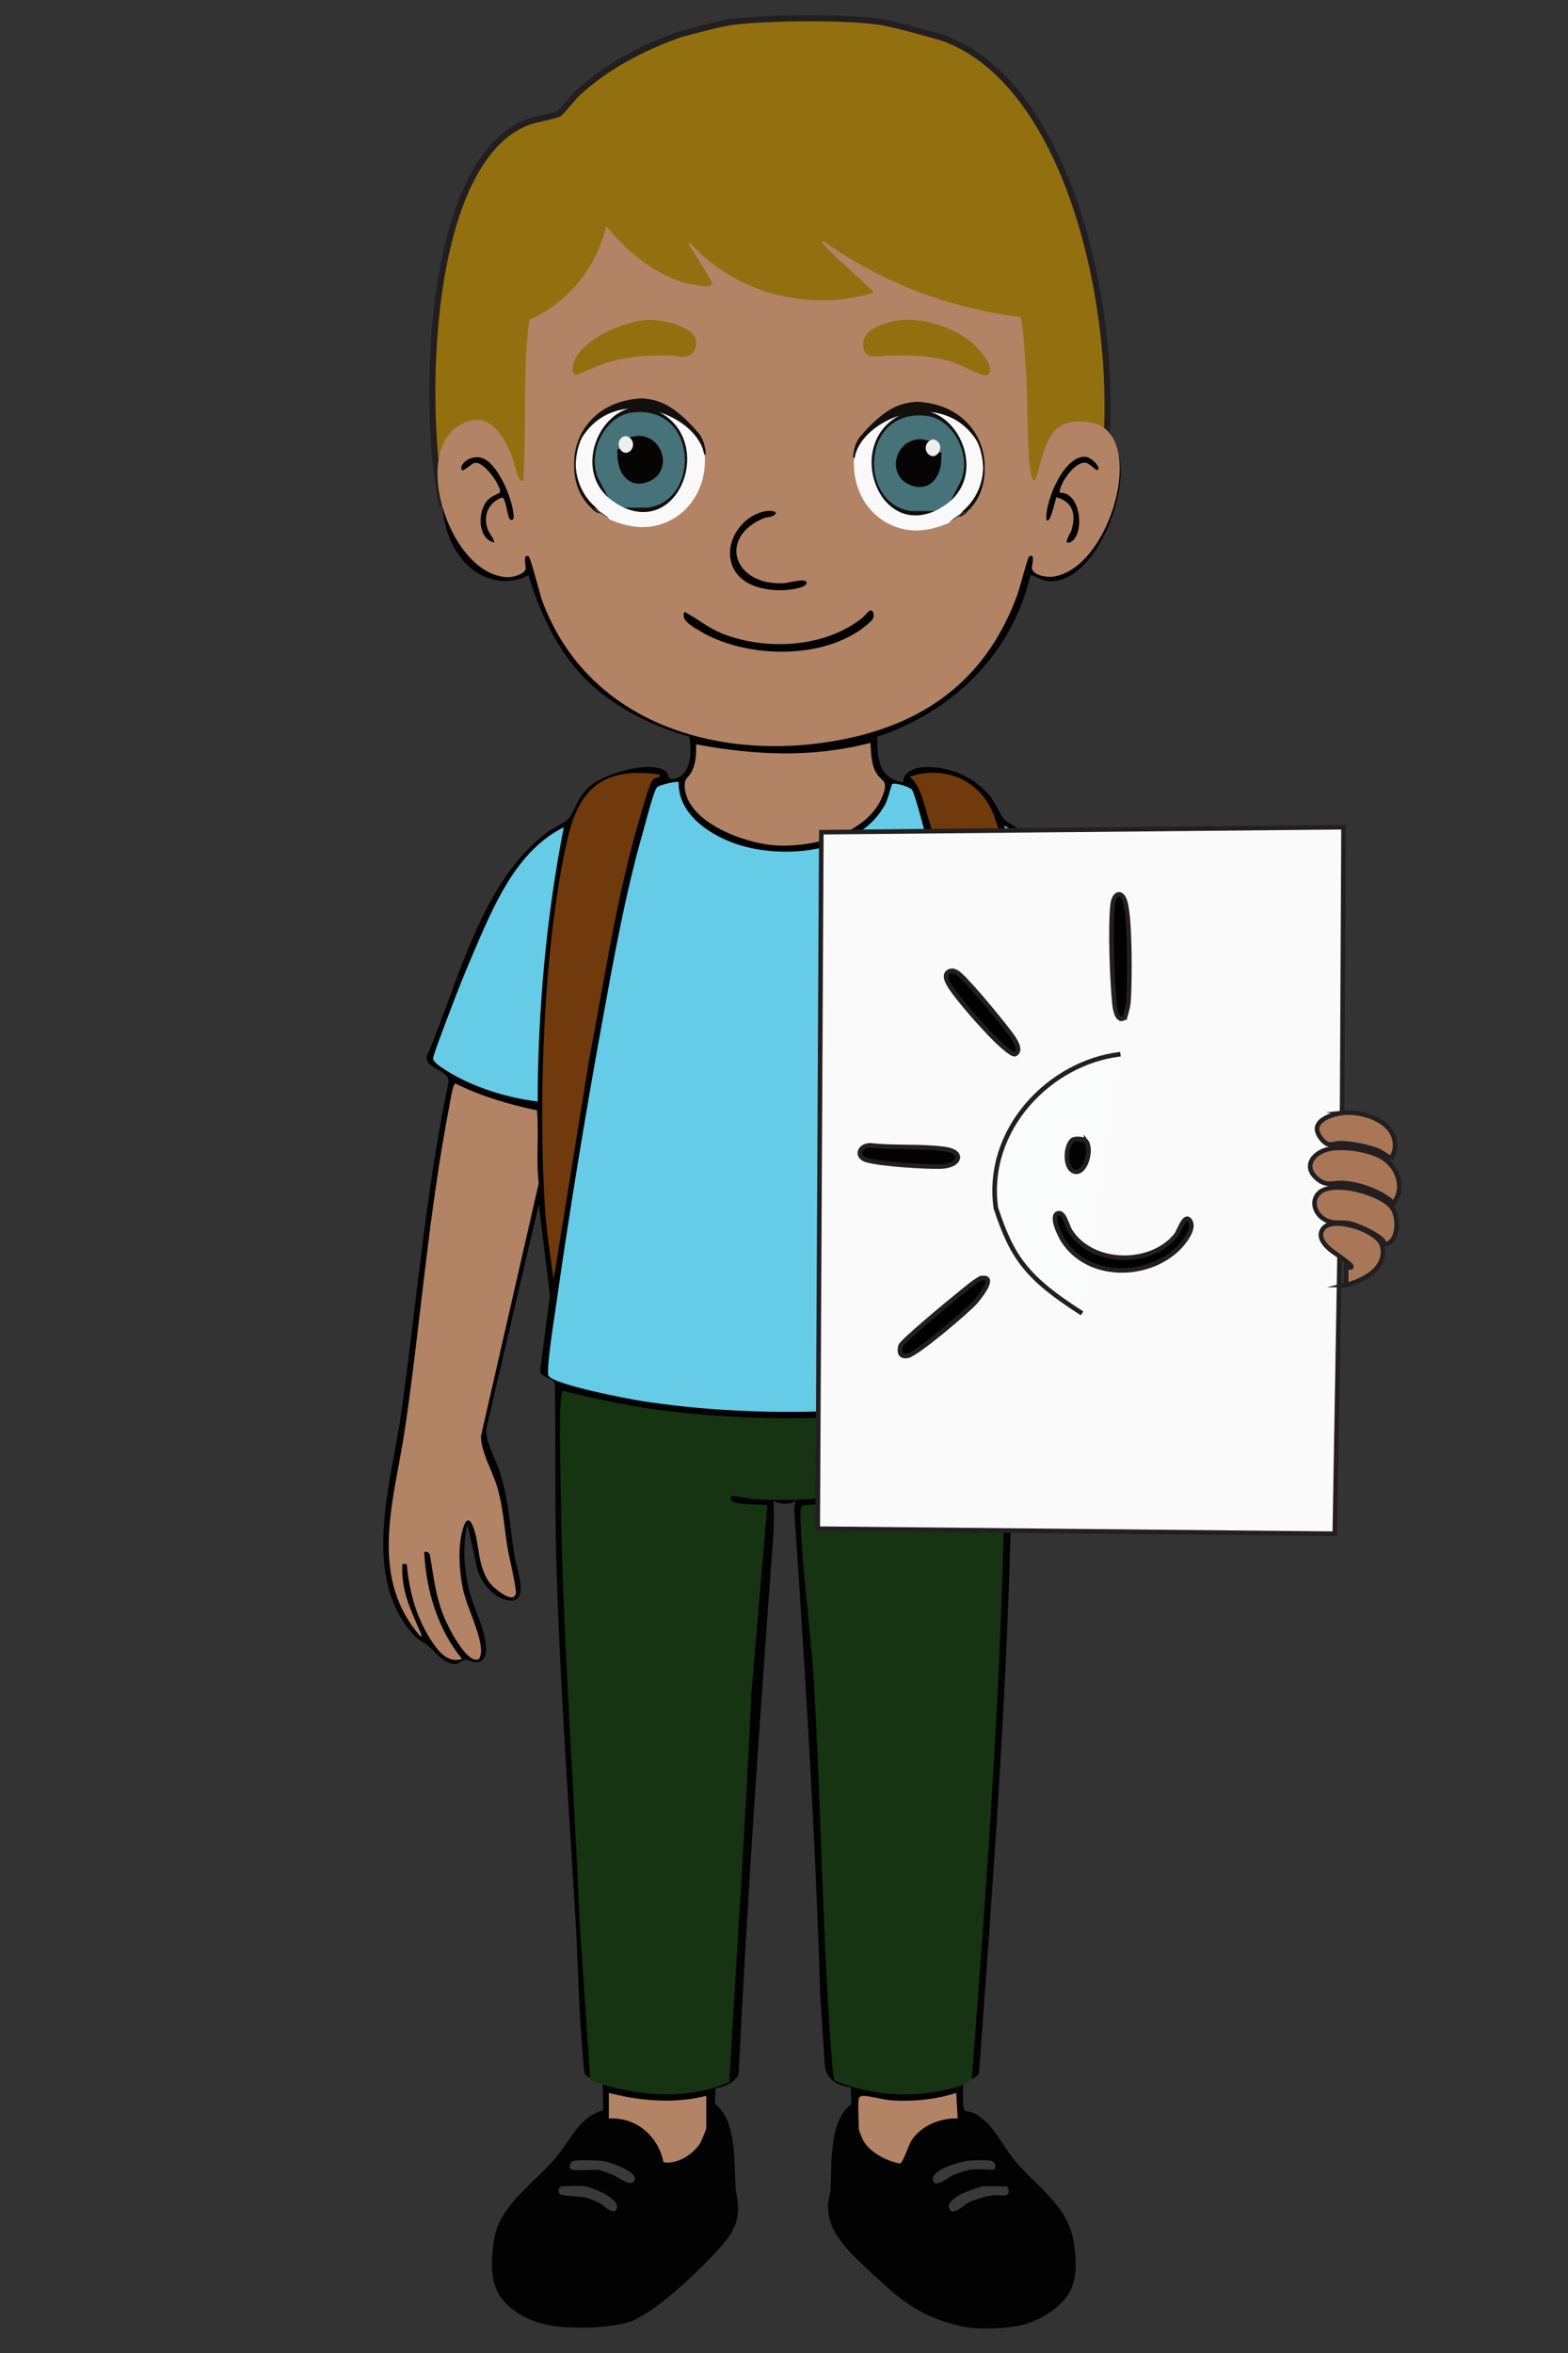 <?xml version="1.0" encoding="UTF-8"?>
<svg id="Layer_1" xmlns="http://www.w3.org/2000/svg" version="1.1" viewBox="0 0 1024 1536">
  <rect x="0" y="0" width="1024" height="1536" fill="#333333" stroke="none"/>
  <!-- Generator: Adobe Illustrator 29.6.1, SVG Export Plug-In . SVG Version: 2.1.1 Build 9)  -->
  <defs>
    <style>
      .st0 {
        stroke: #120f0d;
      }

      .st0, .st1 {
        fill: #120f0d;
      }

      .st0, .st2, .st3, .st4, .st5, .st6, .st7, .st8, .st9, .st10 {
        stroke-miterlimit: 10;
      }

      .st2 {
        display: none;
      }

      .st2, .st3, .st4, .st5, .st6, .st7, .st8, .st9, .st10 {
        stroke: #231f20;
      }

      .st2, .st3, .st4, .st5, .st6, .st7, .st8, .st10 {
        stroke-width: 3px;
      }

      .st2, .st6 {
        fill: #030303;
      }

      .st11 {
        fill: #173412;
      }

      .st12 {
        fill: #060504;
      }

      .st13 {
        fill: #46727a;
      }

      .st14 {
        fill: #eeeeec;
      }

      .st3 {
        fill: #fafbfb;
      }

      .st4 {
        fill: #010101;
      }

      .st15, .st9 {
        fill: #927010;
      }

      .st16 {
        fill: #f9f9f9;
      }

      .st17 {
        fill: #b38365;
      }

      .st5 {
        fill: #a97757;
      }

      .st18 {
        fill: #493e36;
      }

      .st19 {
        fill: #3a3939;
      }

      .st20 {
        fill: #3b3a39;
      }

      .st7 {
        fill: #010100;
      }

      .st8 {
        fill: #020202;
      }

      .st9 {
        stroke-width: 4px;
      }

      .st21 {
        fill: #66cbe6;
      }

      .st22 {
        fill: #713a0d;
      }

      .st23 {
        fill: #3a3938;
      }

      .st24 {
        fill: #020101;
      }

      .st10 {
        fill: #fafafb;
      }

      .st25 {
        fill: #020203;
      }
    </style>
  </defs>
  <path class="st9" d="M718.65,319.64c17.48-90.35-13.36-263.45-103.34-295.09,0,0-30.4-8.83-40.81-10.33-23.72-3.42-72.07-2.8-95.87,0-8.96,1.05-35.12,8.37-35.12,8.37-23.98,8.63-47.45,20.7-66.46,38.34-2.96,2.75-9.96,11.92-11.95,13.19-2.36,1.51-15.56,3.73-20.3,5.52-66.99,25.39-69.42,188.74-55.96,250.8"/>
  <path class="st25" d="M676.24,786.14l-3.34-11.74c-.16,10.25-.83,20.65-1.92,30.86-1.24,11.62-5.56,28.68-5.6,39.32-.05,12.24,5.45,29.27,6.44,42.17.22,2.82.5,7.01.19,9.71-.37,3.3-10.34,4.95-10.61,5.96-.28,23.81.57,47.68.1,71.49-.05,2.32-.98,4.46-1.03,6.78-2.69,124.29-11.98,248.3-21.11,372.34-1.12,3.97-9.53,5.75-10.13,6.73-.39.64-.42,13.3-.21,15.09.58,4.76,3.02,2.79,6.29,4.31,13.26,6.17,18.59,20.67,27.57,31.43,14.61,17.5,35.07,29.22,38.58,54.4,2.3,16.52,1.97,30.1-11.41,41.17-7.73,6.4-16.22,10.44-25.73,12.24-9.12,1.73-26.36,2.53-37.15,0-17.17-4.03-29.92-10.23-42.85-21.11-6.82-5.74-13.44-11.75-19.88-17.93-14.28-13.68-28.62-27.63-21.99-49.21l.53-20.86c1-12.12,2.51-28.53,13.01-35.51l-.38-11.2c-10.64-1.34-16.31-6.36-17.01-15.07l-2.96-45.26c-3.19-105.98-9.85-211.78-17.04-317.43l.93-5.56c-.92,3.26-12.81,3-14.29,0,.22,7.85.34,15.72-.24,23.57-8.68,117.14-16.86,234.26-22.66,351.61-3.04,4.83-8.06,7.75-15.05,8.78-.17,3.39-.29,6.78-.35,10.17,9.86,7.57,11.61,22.01,12.56,34.05l.97,22.1c3.28,15.37,1.68,23.89-8.76,35.98-12.42,14.4-40.9,41.66-57.77,49.06-5.44,2.39-9.42,2.82-16.33,3.83-9.27,1.36-27.25,1.33-36.2,0-15.3-2.28-33.27-10.65-38.55-27.47-3-9.55-1.45-29.39,2.49-38.55,7.33-17.06,25.75-29.88,37.5-43.75,9.45-11.14,15.7-27.22,31-31l-.19-17.4c-.78-2.39-10.13-2.99-11.78-6.5-.52-1.1-1.19-10.73-1.41-13.25-2.6-29.62-3-60.38-4.78-90.16-4.65-77.58-10.31-155.55-12.41-233.27-1.02-37.86-.28-75.88-.91-113.75-.8-4.39-9.73-3.53-9.61-8.79l6.38-48.88-7.26-59.47-34.34,146.54c-.05,9.97,5.64,18.39,8.65,27.44,6.01,18.11,6.91,37.15,9.79,55.66,1.13,7.3,10.24,30.59-3.35,29.03-9.46-1.09-17.96-10.93-20.76-19.9l-6.63-29.97c-3.32,13.94-2.17,30.43,1.42,44.16,2.5,9.55,7.43,18.89,9.52,28.43,1.2,5.44,3.47,15.93-4.04,17.48-3.82.78-5.97-1.83-8.37-1.73-1.96.09-3.35,2.89-6.62,2.92-6.48.06-11.58-6.14-15.76-10.3-4.64-4.61-7.46-4.31-11.89-9.34-34.35-38.97-13.46-100.38-7.21-145.76,9.95-72.22,15.75-143.14,30.64-214.57.42-8.04-15.13-8.29-14.33-16.5,21.04-48.77,35.09-113.62,78.71-146.41,3.16-2.38,11.62-6.46,13.38-8.29,4.46-4.63,6.23-14.84,14.53-21.81,9.81-8.23,38.28-16.88,48.96-10.21,3.83,2.39.41,7.25,7.77,4.88,9.63-3.11,9.98-18.39,8.07-27.12-21.78-6.23-42.95-16.14-60.49-30.88-22.23-18.68-36.17-46.51-44.33-74.48-20.86,11.46-52.47-2.38-56.35-45-1.97-21.64,26.77,32.64,41.39,14.15,1.44-1.82,22.99-17.31,23.25-16.93,33.68,50.46,42.24,105.87,115.8,130.31h-.01c206.71,68.68,177.34-166.81,241.47-175.21,42.53-5.57,13.77,97.71-25.01,96.68-4.91-.13-8.32-3.2-12.85-4-11.98,52.21-51.5,89.35-100.07,105.53.14,15.17,1.35,27.29,17.18,29.85-1.2-5.7,6.66-9.39,10.97-9.84,16.23-1.69,33.63,5.03,44.77,17.66,3.81,4.32,7.46,13.64,10.04,16.13,3.06,2.95,11.07,6.77,15.11,9.94,23.86,18.67,33.67,46.88,45.83,74.24,10.84,24.4,21.54,46.52,30.36,71.79.61,5.62-12.56,10-13.81,12.12-.78,1.32-.55,2.92-.48,4.38.66,13.91,6.88,35.48,9.26,50.32"/>
  <path class="st11" d="M544.98,1358.09c-.37-2.03-.98-4.11-1.15-6.18-6.93-84.51-7.26-170.01-12.37-254.71-2.07-34.27-7.43-70.31-8.57-104.23-.07-2.19-.49-8.93.92-9.94,1.17-.84,12.17-.83,15.3-1.86,2.76-.9,3.9-3.88,1.33-4.42-1.34-.28-9.64,1.82-12.25,1.95-10.43.52-23.86.59-34.26,0-2.63-.15-15.87-2.71-16.56-2.01-.51.51-.02,2.65.97,3.41,3.01,2.33,18.2,1.82,22.76,2.48l-10.44,123.45c-3.83,84.41-9.56,168.72-14.41,253.1-22.81,9.96-47.86,9.73-71.81,4.41-3.27-.73-18.16-4.12-19.01-6.86l-6.78-100.18c-3.79-93.55-11.19-186.81-12.39-280.27-.25-19.56-1.28-42.85,0-62.04.14-2.17.75-4.19,1.03-6.32,23.98,5.83,48,11.03,72.58,13.73,71.41,7.82,147.78,5.77,216.88-14.75-.36,24.08.5,48.24.05,72.33-.04,2.33-.98,4.48-1.03,6.8-2.58,123.64-11.68,247.23-21.08,370.6-1.49,3.8-11.23,6.21-14.95,7.13-24.5,6.1-51.48,4.19-74.77-5.64v.02h.01Z"/>
  <path class="st21" d="M443.19,510.49c-.46,20.16,18.37,33.06,34.63,39.37,30.7,11.91,83.57,7.91,100.65-25.58,1.43-2.81,3.68-12.01,4.19-12.4,1.62-1.25,11.52,1.75,12.84,3.57,1.85,2.56,6.37,20.08,7.63,24.55,32.2,113.8,44.34,236.89,64.09,353.64,1.29,8.01-13.64,10.21-19.75,11.97-67.42,19.36-159.3,19.7-228.34,8.97-8.86-1.38-57.46-10.65-60.92-16.54-1.7-2.9,3.56-36.49,4.44-42.63,8.92-62.63,19.2-125.51,30.52-187.72,7.53-41.37,15.21-84.43,26.76-124.73,1.64-5.73,6.52-25.11,8.94-28.84,1.16-1.79,13.63-4.35,14.31-3.62h0Z"/>
  <path class="st17" d="M345.68,208.71c-4.52,34.78-1.65,70.13-3.98,105.05-1.76.36-2.36-.85-3.05-2.24-1.84-3.74-3.11-10.77-5.05-15.43-6.46-15.51-16.83-29.1-34.32-17.93-30.72,19.63-4.58,97.93,32.46,98.62,3.28.06,10.04-1.74,11.43-5.03.74-1.75-2.23-9.74,1.85-8.81,1.44.33,7.51,24.97,9.01,29.04,30.59,82.74,119.74,106.26,197.48,90.48,54.28-11.02,93.2-40.2,112.96-94.42,1.34-3.67,6.55-23.86,7.54-24.64,4.21-3.33,1.87,6.28,1.87,6.97-.04,5.11,9.49,6.61,13.57,6.09,38.04-4.77,62.55-93.72,25.36-100.52-30.58-5.59-30.03,19.15-36.48,36.85-.97,1.2-.98,1.13-1.91-.01-1.36-1.65-2.15-10.43-2.36-13.29-1.31-17.93-.8-36.18-1.87-54.13-.28-4.71-2.24-37.28-3.77-38.39-46.35-5.74-90.31-22.28-128.69-49.6-1.54.98.31,2.17.95,2.95,1.98,2.44,4.63,4.45,6.63,6.9l25.17,23.07c-1.07,2.32-19.87,5.16-23.26,5.41-36.38,2.69-71.8-9.73-96.81-37.36-1.42.77.22,2.36.68,3.23,1.94,3.64,14.52,22.01,14.03,23.76-1.37,2.21-3.93,1.59-6.04,1.42-25.08-2.13-47.67-20.08-63.24-39.23-6.16,27.19-25.28,50.55-50.14,61.17l-.02.02h0Z"/>
  <path class="st17" d="M313.03,1082.8c-7.57,4.94-20.31-20.8-22.53-26.08-6.29-14.97-6.93-25.73-9.64-41.16-.53-3.01-3.65-3.18-3.79-1.97,1.16,24.64,9.05,50.46,24.68,69.32-9.93,3.31-16.54-6.21-21.28-13.84-9.17-14.75-13.14-30.66-14.87-48.05l-2.77-.07c-1.24,17.15,5.64,30.39,11.95,45.16.7,1.65.86,3.11-1.05,1.09-33.7-39.54-15.76-89.9-9.12-135.38,10.23-69.97,15.37-140.52,28.89-210.06.46-2.35,2.16-14.23,3.94-14.42,16.91,8.35,35,13.65,53.25,17.49,1.34,15.72-.71,31.85,1.14,47.53l-37.82,165.49c.77,11.62,7.25,21.6,10.55,32.42,3.96,13,4.64,25.94,6.73,39.25.87,5.51,6.14,27.45,5.61,30.59-1.32,7.7-14.95-3.64-17.53-7.41-7.89-11.52-5.99-25.17-10.5-36.33-2.58-6.39-4.8-4.17-6.45,1.18-3.63,11.73-2.56,28.04-.04,39.97,2.43,11.53,12.38,30.48,11.74,40.96-.09,1.48-.55,2.97-1.09,4.32h0Z"/>
  <path class="st22" d="M430.85,505.58c.19,3.6-2.58.48-4.98,4.19s-6.06,17.37-7.62,22.59c-15.5,51.85-23.4,106.73-33.62,159.91l-23.07,142.79c-2.22-15.82-4.74-31.67-5.74-47.66-4.41-70.3-.81-171.02,14.74-239.55,7.94-34.97,25.06-47.15,60.29-42.28h0Z"/>
  <path class="st22" d="M662.45,833.09l-21.17-133.94c-10.58-55.31-18.77-113.11-35.52-166.79-2.58-8.27-4.94-20.05-11.64-25.31,22.68-7.73,46.33,2.02,55.07,25.55,14.49,39.01,18.23,118.14,19.95,161.29,1.85,46.32-.2,93.32-6.7,139.21h.01Z"/>
  <path class="st21" d="M673.85,720c-1.96-60.67-4.91-121.73-18.02-180.98,31.31,15.62,46.34,50.81,59.96,81.95,10.02,22.92,18.94,46.53,27.15,70.22-.05,4.37-20.97,14.5-25.45,16.47-5.55,2.45-40.88,15.15-43.64,12.33h0Z"/>
  <path class="st21" d="M351.12,719.01c-19.29-2.13-42.45-9.35-59.15-19.87-2.29-1.45-9.02-5.46-9.15-8.12-.09-1.91,8.24-23.45,9.68-27.34,5.12-13.83,10.85-28.2,16.68-41.73,13.31-30.92,27.97-66.52,59.01-81.95-11.48,58.76-16.88,118.98-17.07,179.01Z"/>
  <path class="st17" d="M568.49,484.92c.35,6.55.45,14.35,3.95,20.01,3.16,5.1,7.27,4.14,4.8,12.18-8.45,27.56-47.55,36.54-71.86,34.68-18.76-1.44-55.65-14.36-58.16-37.14-.77-7.01,2.42-6.57,4.71-11.34,2.5-5.19,2.91-11.71,2.65-17.42,38,7.15,76.2,8.95,113.91-.98h0Z"/>
  <path class="st17" d="M560.9,1369.64c.23-.8,1.37-1.36,2.28-1.43,4.14-.28,13.96,2.57,19.09,2.89,13.82.86,29.06-.52,42.22-4.91l.96,16.73c-11.3-.46-23.72,4.49-30.22,14.42-1.88,2.87-5.48,14.41-7.42,14.99-8.47-1.46-19.75-7.17-24.09-15.11-.49-.9-2.81-6.54-2.81-6.92,0-4.39-.86-17.65,0-20.65h-.01Z"/>
  <path class="st17" d="M461.23,1368.16v21.15c0,.62-3.26,8.55-3.95,9.68-4.55,7.45-15.29,14.03-23.98,12.51-3.5-17.48-18.25-29.63-35.67-28.58v-16.72c20.67,5.39,42.69,7.14,63.6,1.97h0Z"/>
  <path class="st20" d="M373.42,1416.35c-2.39-.72-1.6-4.86,1.14-5.7s15.97-.44,19.49.05c4.09.57,21.46,6.61,20.51,11.9-1.12,6.23-11.11-1.54-14.11-2.8-1.52-.64-9.09-3.46-9.95-3.46-3.78,0-14.43.79-17.09,0h0Z"/>
  <path class="st23" d="M642.05,1427.17h15.19c1.23,0,2.38,4.13.52,5.46-1.59,1.14-6.66.15-9.05.46-4.78.61-12.01,2.55-16.32,4.73-2.86,1.44-10.59,9.62-12.55,3.46-2.16-6.79,17.43-13.09,22.21-14.1h0Z"/>
  <path class="st20" d="M633.51,1416.35c-2.04.27-8.71,2.54-10.9,3.46-2.79,1.17-11.67,8.73-13.23,3.8-2.3-7.25,18.27-12.68,23.2-13.15,3.22-.3,11.3-.55,14.2.01,4.32.84,3.76,5.87,1.93,5.87-4.64,0-10.82-.57-15.19,0h-.01Z"/>
  <path class="st19" d="M381.97,1427.17c4.77.67,22.11,7.83,20.97,13.83-1.22,6.43-8.34-1.21-10.96-2.56-2.28-1.18-6.38-3.06-8.76-3.71-4.52-1.25-14.46-.99-16.9-2.16-3.44-1.66-.63-5.4.46-5.4,4.58,0,10.92-.6,15.19,0h0Z"/>
  <path class="st15" d="M589.18,208.84c15.49-1.07,34.97,5.25,46.72,15.92,3.59,3.26,13.45,14.05,10.01,19.24-1.01,1.3-2.28,1.01-3.62.76-4.9-.92-15.27-7.05-21.81-8.94-14.35-4.14-26.36-3.84-41.1-3.72-4.28.04-13.07,2.85-15.2-3.83-4.2-13.18,15.84-18.8,25.01-19.43h-.01Z"/>
  <path class="st15" d="M423.07,208.82c9.17-.4,37.96,4.94,30.43,19.75-3.47,6.83-10.36,3.61-15.49,3.53-14.81-.24-27.76.48-42.06,4.7-3.51,1.04-18.64,7.95-19.69,7.86-3.59-.28-2.04-6.47-1.16-8.82,5.67-15.1,33.32-26.38,47.97-27.02h0Z"/>
  <path class="st24" d="M447,399.35c8.73,4.67,15.81,10.86,25.37,14.52,28.43,10.9,66.41,8.98,90.87-10.62,1.75-1.41,5.7-7.59,7.03-3.27,1.22,3.96-1.78,5.92-4.32,8.05-27.7,23.18-78.94,21.88-108.81,3.91-4.21-2.53-13.04-6.97-10.14-12.59Z"/>
  <path class="st24" d="M499.89,333.69c3.14-.55,9.35-.05,5.52,2.76-1.83,1.34-4.58.96-6.74,1.87-30.15,12.65-19.46,44.26,13.39,42.39,3-.17,14-3.6,14.66-.52.55,2.57-5.65,3.82-7.36,4.16-13.07,2.6-33.85.39-40.48-13.61-7.43-15.7,5.48-34.32,21.01-37.04h0Z"/>
  <path class="st24" d="M322.63,354.1c-10.59-2.5-10.87-19.43-4.72-27.02,2.63-3.25,8.16-5.08,8.46-5.51,1.85-2.7-9.74-20.54-16.35-19.42-1.84.31-7.42,5.73-8.26,4.74-2.91-3.42,6.82-12.04,15.52-6.73,9.11,5.56,18.37,27.44,18.2,38.23-1.03,1.34-1.88,1.43-2.86-.03-1.3-1.94-2.39-13.48-4.74-13.66-8.98,3.39-12.78,12.01-9.22,21.24.6,1.55,4.82,7.35,3.98,8.16h-.01Z"/>
  <path class="st24" d="M691.89,321.64c14.59-.71,16.61,28.16,7.01,32.35-5.3,2.31.37-6.43.63-7.22,3.34-10.39,1.53-19.03-9.51-22.17-.84.65-3.91,18.1-6.66,14.74-1.08-12.18,12.28-44.02,26.61-40.92,3.94.85,10.26,8.42,6.13,8.45-.41,0-4.76-4.35-6.87-4.75-6.98-1.31-16.91,12.75-17.34,19.52h0Z"/>
  <path class="st7" d="M782.25,971.88"/>
  <path class="st10" d="M876.53,718.99l-4.82,282.2-337.7-3.28,2.36-454.67,341.05-3.25-.9,178.99"/>
  <path class="st5" d="M870.13,749.64c9.58-1.16,22.54.84,31.23,5.21,10.97,5.52,16.78,20.12,8.72,30.54-7.88-7.35-21.95-12.42-32.67-13.12-6.62-.43-10.62,2.27-16.32-2.08-11.73-8.95-2.59-19.14,9.03-20.55h.01Z"/>
  <path class="st5" d="M861,779.12c8.76-9.42,41.08-.36,48.06,9.1,4.08,5.52,4.43,18.51-1.37,22.79-3.74,2.76-3.44-.38-5.39-2.08-4.76-4.13-16.14-9.67-22.32-10.51-6.1-.83-9.73.95-15.6-2.81-5.51-3.53-8.25-11.25-3.37-16.49h-.01Z"/>
  <path class="st5" d="M879.13,838.8v-12.45c1.8,1.55,5.23,1.59,2.32-1.08-2.22-2.03-7.55-5.78-11.11-8.32-4.5-3.21-10.98-9.78-5.81-15.46,6.89-7.55,35.52,1.74,38.08,11.7,3.72,14.49-12.01,22.8-23.49,25.61h0Z"/>
  <path class="st5" d="M876.95,726.45c13.73-1.48,36.24,6.07,33.98,23.47-.17,1.31-1.51,5.97-2.88,5.98-.44,0-5.72-3.79-7.65-4.6-6.95-2.91-17.54-4.92-25.01-5.06-2.51-.05-4.87,1.14-7.51.79-3.22-.42-7.47-6.14-7.76-9.46-.64-7.23,11.25-10.52,16.84-11.12h0Z"/>
  <g>
    <path class="st4" d="M641.07,834.39c10.48-1.75-2.42,13.77-4.85,16.36-5.75,6.13-37.41,33.09-43.44,34.29-4.48.89-5.86-1.86-4.63-6.52.72-2.73,32.17-28.84,36.94-32.59,3.33-2.62,12.8-10.99,15.97-11.52h0v-.02h.01Z"/>
    <path class="st4" d="M734.48,664.22c-4.91,3.84-6.4-6.17-6.7-9.45-1.49-16.32-2.81-48.08-1.17-63.85.87-8.46,6.18-9.79,8.35-1.68,3.07,11.37,3.04,52.7,1.9,65.55-.13,1.55-1.9,9.05-2.39,9.43h.01Z"/>
    <path class="st4" d="M620.61,633.91c1.59-.48,2.29-.07,3.66.48,4.63,1.86,27.85,30.28,32.47,36.36,2.52,3.32,12.13,14.29,6.25,17.32-2.11,1.09-11.66-8.27-13.67-10.25-7.25-7.15-22.96-24.85-28.41-33.22-1.99-3.06-5.6-9.05-.32-10.67h.02v-.02h0Z"/>
    <path class="st8" d="M568.39,747.66c15.89,1.79,32.6.3,48.42,2.4,13.52,1.79,10.14,11-2.14,11.43-10.04.33-39.42-1.51-48.62-4.21-7.52-2.22-4.83-9.67,2.34-9.6h0v-.02Z"/>
    <path class="st3" d="M706.66,857.34c-36.16-23.08-45.6-36.28-56.31-68.81-7.17-51.61,35.64-95.11,81.37-100.37"/>
    <path class="st4" d="M690.83,792.05c4.03-1.4,6.1,8.38,8.02,11.41,14.49,22.88,53.25,23.06,69.33,2.7,1.94-2.46,5.53-14.81,9.07-9.05,3.24,5.26-4.54,14.6-7.97,17.95-20.02,19.5-58.6,20.11-74.97-5.23-1.79-2.77-8.57-16.01-3.48-17.78h0Z"/>
    <path class="st2" d="M757,745.04c12.33-4.04,12.88,26.55-.8,19.53-6.5-3.32-5.31-17.52.8-19.53Z"/>
    <path class="st6" d="M709.32,745.13c4.11,5.35-.53,21.77-7.7,19.59s-5.63-19.18-.32-20.97c1.9-.65,6.77-.26,8.02,1.37h0v.02h0Z"/>
  </g>
  <g>
    <path class="st16" d="M629.44,333.62c-2.29,3.04-5.46,5.58-9.5,7.66-12.64,5.33-24.99,7.36-38.02,1.41-17.91-8.19-27.36-28.39-23.36-49.23,15.95-32.09,61.38-35.15,78-10.36,9.18,17.35,7.95,38.51-7.14,50.52h.02,0Z"/>
    <path class="st0" d="M626.98,336.38c-1.21,1.26,3.46-1.01,4.25-2.7,17.07-15.62,10.91-40.35,6.58-46.96-22.95-35.03-76.06-14.01-80.17,12.22,0-3.59.94-8.77,4.12-13.22,17.2-20.18,27.03-21.95,36.54-22.96,45.12,1.73,56.2,49.15,31.15,70.88l-2.46,2.74h0Z"/>
    <path class="st18" d="M619.94,341.28c2.19-3.02,7.1-5.18,9.5-7.66l.87.96h0"/>
    <path class="st13" d="M620.81,326.92c-2.81,2.48-7.02,5.2-10.37,6.7-13.03,3.06-25.51,2.08-34.25-10.51-10.49-15.13-7.54-38.77,7.73-48.57,31.84-20.45,62.24,24.5,36.88,52.38Z"/>
    <path class="st1" d="M620.81,326.92l6.48-12.43c7.58-17.33-4.71-40.72-21.7-42.94-43.71-5.69-45.25,58.09-10.27,62.05h15.12c-36.69,16.35-57.84-41.74-24.78-61.38,32.65-19.41,61.63,31.26,35.15,54.69h0v.02Z"/>
    <path class="st12" d="M606.97,287.7c-1.29,6.91-.58,8.94,6.04,7.66,2.58-.53,1.71,1.48,1.73,3.29.19,13.86-8.85,23.24-21.07,17.61-13.91-6.42-9.87-26.53,4.41-29.29,4.04-.77,5.81.39,8.87.73h.02Z"/>
    <path class="st14" d="M613.03,295.36c-4.39,6.72-12.53-2.2-6.04-7.66.27,0,1.44-1.05,2.81-.79,3.62.71,5.46,5.05,3.23,8.43h0v.02Z"/>
  </g>
  <g>
    <path class="st16" d="M388.58,331.42c-15.08-12-16.32-33.16-7.14-50.52,16.62-24.8,62.05-21.74,78,10.36,4,20.84-5.45,41.04-23.36,49.23-13.03,5.95-25.38,3.92-38.02-1.41-4.04-2.08-7.22-4.62-9.5-7.66h.02Z"/>
    <path class="st0" d="M388.56,331.42c-25.05-21.72-13.97-69.13,31.15-70.88,9.5,1.03,19.32,2.8,36.54,22.96,3.17,4.47,4.12,9.65,4.12,13.22-4.12-26.23-57.22-47.26-80.17-12.22-4.33,6.59-10.49,31.32,6.58,46.96.79,1.69,5.46,3.96,4.25,2.7l-2.46-2.74h0Z"/>
    <path class="st18" d="M387.69,332.38h0l.87-.96c2.41,2.48,7.31,4.64,9.5,7.66"/>
    <path class="st13" d="M434.08,272.34c15.28,9.8,18.22,33.44,7.73,48.57-8.74,12.58-21.22,13.56-34.25,10.51-3.35-1.5-7.56-4.21-10.37-6.7-25.36-27.88,5.04-72.83,36.88-52.38Z"/>
    <path class="st1" d="M397.19,324.7c-26.47-23.43,2.5-74.09,35.15-54.69,33.05,19.64,11.91,77.73-24.78,61.38h15.12c34.98-3.96,33.44-67.74-10.27-62.05-16.99,2.23-29.28,25.61-21.7,42.94l6.48,12.43h0v-.02Z"/>
    <path class="st12" d="M411.05,285.5c3.06-.34,4.83-1.5,8.87-.73,14.28,2.76,18.32,22.87,4.41,29.29-12.22,5.63-21.26-3.74-21.07-17.61.02-1.82-.85-3.83,1.73-3.29,6.62,1.28,7.33-.75,6.04-7.66h.02Z"/>
    <path class="st14" d="M404.97,293.14c-2.23-3.38-.38-7.72,3.23-8.43,1.37-.26,2.54.81,2.81.79,6.48,5.46-1.65,14.38-6.04,7.66h0v-.02Z"/>
  </g>
</svg>